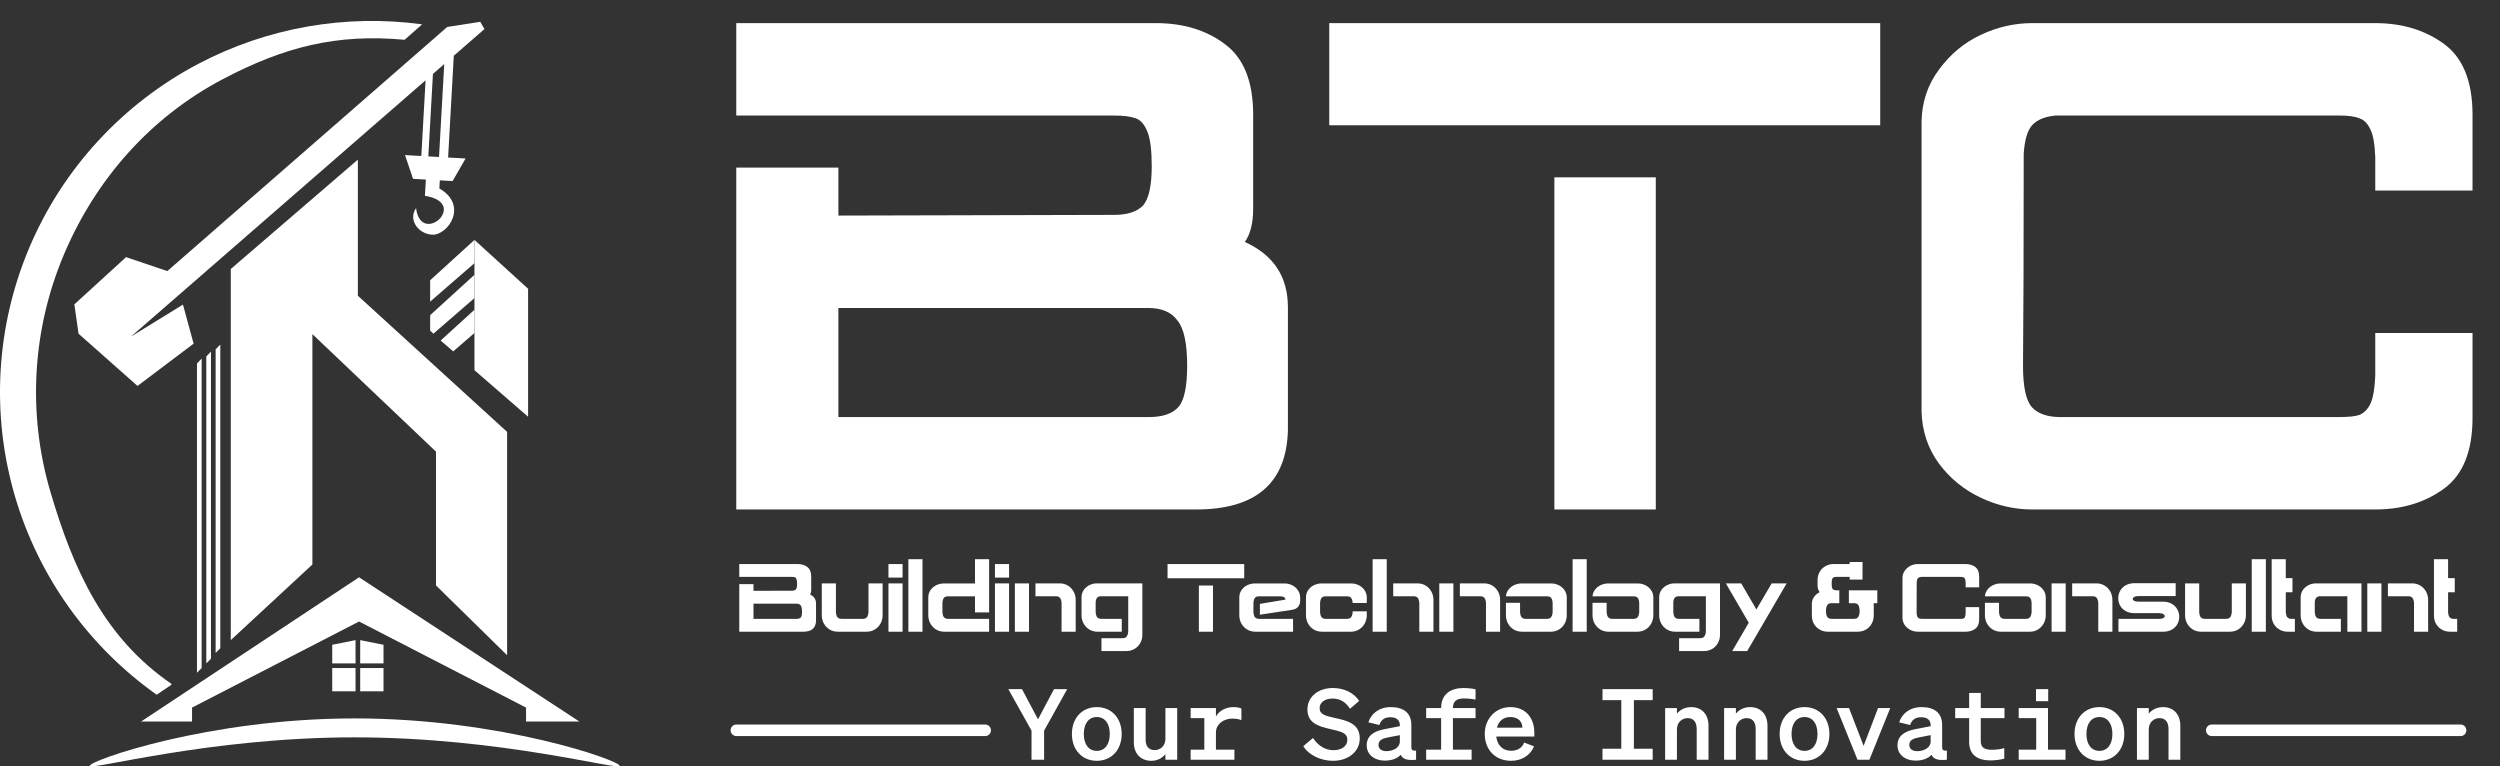 <svg width="261" height="80" viewBox="0 0 261 80" fill="none" xmlns="http://www.w3.org/2000/svg">
<rect x="0" y="0" width="261" height="80" fill="#333333" stroke="none"/>
<path d="M24.094 28.082V66.828L32.614 58.933V34.884L45.517 47.151V61.119L52.942 68.407V45.087L37.361 30.876V16.665L24.094 28.082Z" fill="white"/>
<path fill-rule="evenodd" clip-rule="evenodd" d="M13.16 26.845C11.49 28.373 8.072 31.498 7.764 31.773L8.201 34.839L14.357 40.293L20.212 35.877L19.1 31.8L13.67 35.145L44.43 8.384L43.986 16.287L42.285 16.191L43.121 18.671L44.458 18.746L44.363 20.444C49.075 21.195 43.942 25.773 43.437 21.73C42.594 22.933 43.652 24.418 45.111 24.5C46.756 24.593 48.94 21.43 45.869 19.677L45.916 18.828L47.253 18.903L48.605 16.546L46.782 16.443L47.377 5.819L50.581 3.031L50.136 2.276L46.693 2.813L17.467 28.302L13.16 26.845ZM44.716 16.327L45.199 7.715L46.378 6.688L45.834 16.39L44.716 16.327Z" fill="white"/>
<path fill-rule="evenodd" clip-rule="evenodd" d="M22.999 35.977L22.512 36.469V68.164L22.999 67.678V35.977Z" fill="white"/>
<path fill-rule="evenodd" clip-rule="evenodd" d="M22.025 36.706L21.538 37.208V69.257L22.025 68.772V36.706Z" fill="white"/>
<path fill-rule="evenodd" clip-rule="evenodd" d="M21.051 37.435L20.564 37.95V70.229L21.051 69.743V37.435Z" fill="white"/>
<path d="M49.534 25.046L55.133 30.147V43.508L49.534 38.649V25.046Z" fill="white"/>
<path fill-rule="evenodd" clip-rule="evenodd" d="M44.908 29.26L49.534 25.046V27.475L44.908 31.489V29.26Z" fill="white"/>
<path fill-rule="evenodd" clip-rule="evenodd" d="M49.533 28.689L44.908 32.904V34.52L45.247 34.838L49.533 31.119V28.689Z" fill="white"/>
<path fill-rule="evenodd" clip-rule="evenodd" d="M49.534 32.334L46.004 35.55L47.315 36.688L49.534 34.763V32.334Z" fill="white"/>
<path d="M37.484 60.269L14.722 75.33H20.049V73.873L37.484 64.885L54.919 73.873V75.33H60.488L37.484 60.269Z" fill="white"/>
<path d="M34.684 67.314L37.118 66.828V69.257H34.684V67.314Z" fill="white"/>
<path d="M37.605 66.828L40.039 67.314V69.257H37.605V66.828Z" fill="white"/>
<rect x="34.684" y="69.743" width="2.434" height="2.429" fill="white"/>
<rect x="37.605" y="69.743" width="2.434" height="2.429" fill="white"/>
<path d="M64.689 79.945C64.689 80.49 52.307 76.979 37.032 76.979C21.758 76.979 9.375 80.49 9.375 79.945C9.375 79.398 21.758 75.002 37.032 75.002C52.307 75.002 64.689 79.398 64.689 79.945Z" fill="white"/>
<path d="M20.703 6.667C27.888 2.882 36.062 1.452 44.071 2.541L42.241 4.153C35.118 3.495 29.63 4.909 23.254 8.267C15.703 12.245 10.006 18.704 6.682 26.552C3.358 34.4 2.855 43.153 5.258 51.328C7.661 59.504 10.876 66.599 17.921 71.411L17.838 71.533L16.355 72.528C9.241 67.49 4.029 60.203 1.57 51.838C-0.951 43.262 -0.423 34.08 3.063 25.847C6.55 17.615 12.782 10.839 20.703 6.667Z" fill="white"/>
<path d="M78.664 60.985V61.681L82.671 61.671C82.859 61.671 82.997 61.628 83.085 61.54C83.172 61.446 83.216 61.254 83.216 60.965C83.216 60.736 83.196 60.571 83.155 60.47C83.115 60.363 83.058 60.295 82.984 60.268C82.91 60.242 82.802 60.228 82.661 60.228H77.18V58.886H83.276C83.674 58.886 84.007 58.986 84.276 59.188C84.552 59.39 84.69 59.733 84.69 60.218V61.581C84.69 61.789 84.649 61.951 84.569 62.065C84.986 62.254 85.194 62.57 85.194 63.014V64.8C85.174 65.568 84.73 65.951 83.862 65.951H77.18V60.985H78.664ZM83.176 64.609C83.371 64.609 83.512 64.562 83.6 64.467C83.687 64.373 83.731 64.171 83.731 63.862C83.731 63.539 83.684 63.32 83.59 63.206C83.502 63.084 83.361 63.024 83.165 63.024H78.664V64.609H83.176ZM92.144 60.904V64.266C92.137 64.582 92.06 64.868 91.912 65.124C91.764 65.379 91.565 65.581 91.316 65.729C91.067 65.877 90.785 65.951 90.469 65.951H87.471C87.154 65.951 86.872 65.877 86.623 65.729C86.374 65.581 86.175 65.379 86.027 65.124C85.879 64.868 85.802 64.582 85.795 64.266V60.904H87.269V63.821C87.269 64.05 87.309 64.239 87.39 64.387C87.477 64.535 87.639 64.609 87.874 64.609H90.065C90.3 64.609 90.458 64.535 90.539 64.387C90.627 64.239 90.67 64.05 90.67 63.821V60.904H92.144ZM94.228 60.299H92.754V58.886H94.228V60.299ZM92.754 65.951V60.904H94.228V65.951H92.754ZM94.834 65.951V58.381H96.308V65.951H94.834ZM103.263 58.381V63.932H101.789V62.257H98.953C98.731 62.257 98.579 62.334 98.499 62.489C98.418 62.637 98.381 62.842 98.388 63.105V63.821C98.388 64.05 98.428 64.239 98.509 64.387C98.596 64.535 98.758 64.609 98.993 64.609H103.263V65.951H98.59C98.273 65.951 97.991 65.877 97.742 65.729C97.493 65.581 97.294 65.379 97.146 65.124C96.998 64.868 96.921 64.582 96.914 64.266V62.338C96.921 62.055 97.001 61.806 97.156 61.591C97.318 61.369 97.52 61.2 97.762 61.086C98.011 60.972 98.263 60.914 98.519 60.914H101.789V58.381H103.263ZM105.347 60.299H103.873V58.886H105.347V60.299ZM103.873 65.951V60.904H105.347V65.951H103.873ZM105.953 65.951V60.904H107.427V65.951H105.953ZM110.828 63.034C110.828 62.799 110.785 62.61 110.697 62.469C110.616 62.321 110.458 62.247 110.223 62.247H108.103V60.904H110.626C110.943 60.904 111.225 60.978 111.474 61.126C111.723 61.274 111.922 61.476 112.07 61.732C112.218 61.988 112.295 62.274 112.302 62.59V65.951H110.828V63.034ZM119.261 60.904V66.284C119.261 66.6 119.187 66.886 119.039 67.142C118.898 67.398 118.699 67.6 118.444 67.748C118.188 67.896 117.902 67.97 117.586 67.97H114.992V66.627H117.182C117.417 66.627 117.576 66.553 117.656 66.405C117.744 66.264 117.787 66.076 117.787 65.84V62.247H114.951C114.561 62.247 114.372 62.496 114.386 62.994V63.821C114.386 64.05 114.426 64.239 114.507 64.387C114.594 64.535 114.756 64.609 114.992 64.609H117.111V65.951H114.588C114.271 65.951 113.989 65.877 113.74 65.729C113.491 65.581 113.292 65.379 113.144 65.124C112.996 64.868 112.919 64.582 112.912 64.266V62.328C112.919 62.045 113 61.796 113.154 61.581C113.316 61.358 113.518 61.19 113.76 61.076C114.009 60.962 114.261 60.904 114.517 60.904H119.261ZM121.892 58.886H129.896V60.369H121.892V58.886ZM125.162 61.126H126.636V65.951H125.162V61.126ZM131.534 63.044L134.198 62.6C134.198 62.492 134.151 62.408 134.057 62.348C133.963 62.287 133.842 62.257 133.694 62.257H131.422C131.2 62.257 131.049 62.334 130.968 62.489C130.888 62.637 130.851 62.842 130.857 63.105V63.821C130.857 64.05 130.898 64.239 130.978 64.387C131.066 64.535 131.227 64.609 131.463 64.609H134.996V65.951H131.059C130.743 65.951 130.46 65.877 130.211 65.729C129.962 65.581 129.764 65.379 129.616 65.124C129.468 64.868 129.39 64.582 129.384 64.266V62.338C129.39 62.055 129.471 61.806 129.626 61.591C129.787 61.369 129.989 61.2 130.231 61.086C130.48 60.972 130.733 60.914 130.988 60.914H134.128C134.383 60.914 134.632 60.972 134.875 61.086C135.124 61.2 135.325 61.369 135.48 61.591C135.642 61.806 135.726 62.055 135.733 62.338L135.743 62.61C135.743 63.243 135.45 63.596 134.864 63.67L131.534 64.175V63.044ZM138.382 62.257C138.16 62.257 138.008 62.334 137.927 62.489C137.847 62.637 137.81 62.842 137.816 63.105V63.821C137.816 64.05 137.857 64.239 137.938 64.387C138.025 64.535 138.187 64.609 138.422 64.609H140.612C140.848 64.609 141.006 64.535 141.087 64.387C141.174 64.239 141.218 64.05 141.218 63.821H142.692V64.266C142.685 64.582 142.608 64.868 142.46 65.124C142.311 65.379 142.113 65.581 141.864 65.729C141.615 65.877 141.332 65.951 141.016 65.951H138.018C137.702 65.951 137.419 65.877 137.17 65.729C136.921 65.581 136.723 65.379 136.575 65.124C136.427 64.868 136.349 64.582 136.343 64.266V62.338C136.349 62.055 136.43 61.806 136.585 61.591C136.746 61.369 136.948 61.2 137.191 61.086C137.44 60.972 137.692 60.914 137.948 60.914H141.087C141.342 60.914 141.591 60.972 141.834 61.086C142.083 61.2 142.285 61.369 142.439 61.591C142.601 61.806 142.685 62.055 142.692 62.338V62.953H141.218C141.205 62.731 141.154 62.56 141.067 62.438C140.986 62.317 140.848 62.257 140.653 62.257H138.382ZM143.302 65.951V58.381H144.776V65.951H143.302ZM148.177 63.034C148.177 62.799 148.133 62.61 148.046 62.469C147.965 62.321 147.807 62.247 147.572 62.247H145.452V60.904H147.975C148.292 60.904 148.574 60.978 148.823 61.126C149.072 61.274 149.271 61.476 149.419 61.732C149.567 61.988 149.644 62.274 149.651 62.59V65.951H148.177V63.034ZM150.261 65.951V60.904H151.735V65.951H150.261ZM155.136 63.034C155.136 62.799 155.093 62.61 155.005 62.469C154.924 62.321 154.766 62.247 154.531 62.247H152.411V60.904H154.934C155.251 60.904 155.533 60.978 155.782 61.126C156.031 61.274 156.23 61.476 156.378 61.732C156.526 61.988 156.603 62.274 156.61 62.59V65.951H155.136V63.034ZM161.964 60.914C162.22 60.914 162.469 60.972 162.711 61.086C162.96 61.2 163.162 61.369 163.317 61.591C163.478 61.806 163.562 62.055 163.569 62.338V64.266C163.562 64.582 163.485 64.868 163.337 65.124C163.189 65.379 162.99 65.581 162.742 65.729C162.493 65.877 162.21 65.951 161.894 65.951H158.896C158.58 65.951 158.297 65.877 158.048 65.729C157.799 65.581 157.6 65.379 157.452 65.124C157.304 64.868 157.227 64.582 157.22 64.266V62.933H158.694V63.105V63.821C158.694 64.05 158.734 64.239 158.815 64.387C158.903 64.535 159.064 64.609 159.3 64.609H161.49C161.725 64.609 161.884 64.535 161.964 64.387C162.052 64.239 162.096 64.05 162.096 63.821V63.105C162.102 62.842 162.065 62.637 161.984 62.489C161.904 62.334 161.752 62.257 161.53 62.257H157.22C157.24 61.988 157.331 61.752 157.493 61.55C157.654 61.342 157.856 61.184 158.098 61.076C158.341 60.968 158.583 60.914 158.825 60.914H161.964ZM164.179 65.951V58.381H165.653V65.951H164.179ZM171.003 60.914C171.259 60.914 171.508 60.972 171.75 61.086C171.999 61.2 172.201 61.369 172.356 61.591C172.517 61.806 172.602 62.055 172.608 62.338V64.266C172.602 64.582 172.524 64.868 172.376 65.124C172.228 65.379 172.03 65.581 171.781 65.729C171.532 65.877 171.249 65.951 170.933 65.951H167.935C167.619 65.951 167.336 65.877 167.087 65.729C166.838 65.581 166.639 65.379 166.491 65.124C166.343 64.868 166.266 64.582 166.259 64.266V62.933H167.733V63.105V63.821C167.733 64.05 167.773 64.239 167.854 64.387C167.942 64.535 168.103 64.609 168.339 64.609H170.529C170.764 64.609 170.923 64.535 171.003 64.387C171.091 64.239 171.135 64.05 171.135 63.821V63.105C171.141 62.842 171.104 62.637 171.024 62.489C170.943 62.334 170.791 62.257 170.569 62.257H166.259C166.279 61.988 166.37 61.752 166.532 61.55C166.693 61.342 166.895 61.184 167.137 61.076C167.38 60.968 167.622 60.914 167.864 60.914H171.003ZM179.567 60.904V66.284C179.567 66.6 179.493 66.886 179.345 67.142C179.204 67.398 179.006 67.6 178.75 67.748C178.494 67.896 178.208 67.97 177.892 67.97H175.298V66.627H177.488C177.724 66.627 177.882 66.553 177.963 66.405C178.05 66.264 178.094 66.076 178.094 65.84V62.247H175.257C174.867 62.247 174.679 62.496 174.692 62.994V63.821C174.692 64.05 174.733 64.239 174.813 64.387C174.901 64.535 175.062 64.609 175.298 64.609H177.417V65.951H174.894C174.578 65.951 174.295 65.877 174.046 65.729C173.797 65.581 173.599 65.379 173.451 65.124C173.303 64.868 173.225 64.582 173.218 64.266V62.328C173.225 62.045 173.306 61.796 173.461 61.581C173.622 61.358 173.824 61.19 174.066 61.076C174.315 60.962 174.568 60.904 174.823 60.904H179.567ZM184.962 60.904H186.527L182.408 67.97H180.844L182.57 65.013L180.178 60.904H181.783L183.367 63.63L184.962 60.904ZM195.991 62.974H195.618V63.054V64.266C195.618 64.582 195.543 64.868 195.395 65.124C195.254 65.379 195.056 65.581 194.8 65.729C194.544 65.877 194.258 65.951 193.942 65.951H190.833C190.517 65.951 190.231 65.877 189.975 65.729C189.719 65.581 189.518 65.379 189.369 65.124C189.228 64.868 189.158 64.582 189.158 64.266V63.054C189.158 62.778 189.232 62.536 189.38 62.328C189.534 62.112 189.733 61.944 189.975 61.823C189.827 61.621 189.753 61.395 189.753 61.147V60.571C189.753 60.255 189.824 59.969 189.965 59.713C190.113 59.458 190.315 59.256 190.571 59.108C190.826 58.96 191.112 58.886 191.429 58.886H193.104V58.674H194.447V60.511H193.104V60.228H191.701C191.499 60.228 191.368 60.282 191.307 60.389C191.254 60.49 191.227 60.639 191.227 60.834C191.227 61.062 191.237 61.231 191.257 61.338C191.277 61.439 191.328 61.513 191.408 61.56C191.489 61.608 191.617 61.631 191.792 61.631H192.024V62.974H191.196C190.981 62.974 190.833 63.047 190.752 63.196C190.672 63.344 190.631 63.552 190.631 63.821C190.631 64.05 190.672 64.239 190.752 64.387C190.84 64.535 191.001 64.609 191.237 64.609H193.538C193.774 64.609 193.932 64.535 194.013 64.387C194.1 64.239 194.144 64.05 194.144 63.821C194.144 63.552 194.103 63.344 194.023 63.196C193.942 63.047 193.794 62.974 193.579 62.974H193.023V61.631H195.991V62.974ZM200.225 65.951C199.97 65.951 199.721 65.894 199.478 65.78C199.236 65.665 199.034 65.5 198.873 65.285C198.711 65.063 198.627 64.811 198.62 64.528V63.811V60.309C198.627 60.026 198.711 59.777 198.873 59.562C199.034 59.34 199.236 59.172 199.478 59.057C199.721 58.943 199.97 58.886 200.225 58.886H205.212C205.602 58.886 205.935 58.986 206.211 59.188C206.487 59.39 206.625 59.733 206.625 60.218V61.318H205.212V60.834C205.205 60.645 205.181 60.511 205.141 60.43C205.101 60.342 205.047 60.289 204.979 60.268C204.919 60.242 204.821 60.228 204.687 60.228H200.568C200.42 60.242 200.309 60.285 200.235 60.359C200.161 60.433 200.118 60.575 200.104 60.783C200.104 62.149 200.101 63.175 200.094 63.862C200.094 64.171 200.138 64.373 200.225 64.467C200.313 64.562 200.451 64.609 200.639 64.609H204.687C204.821 64.609 204.919 64.599 204.979 64.578C205.047 64.552 205.101 64.498 205.141 64.417C205.181 64.329 205.205 64.192 205.212 64.003V63.387H206.625V64.619C206.625 65.103 206.487 65.447 206.211 65.648C205.935 65.85 205.602 65.951 205.212 65.951H200.225ZM211.97 60.914C212.225 60.914 212.474 60.972 212.717 61.086C212.966 61.2 213.168 61.369 213.322 61.591C213.484 61.806 213.568 62.055 213.575 62.338V64.266C213.568 64.582 213.491 64.868 213.343 65.124C213.194 65.379 212.996 65.581 212.747 65.729C212.498 65.877 212.215 65.951 211.899 65.951H208.901C208.585 65.951 208.302 65.877 208.053 65.729C207.804 65.581 207.606 65.379 207.458 65.124C207.31 64.868 207.232 64.582 207.226 64.266V62.933H208.699V63.105V63.821C208.699 64.05 208.74 64.239 208.821 64.387C208.908 64.535 209.07 64.609 209.305 64.609H211.495C211.731 64.609 211.889 64.535 211.97 64.387C212.057 64.239 212.101 64.05 212.101 63.821V63.105C212.108 62.842 212.071 62.637 211.99 62.489C211.909 62.334 211.758 62.257 211.536 62.257H207.226C207.246 61.988 207.337 61.752 207.498 61.55C207.66 61.342 207.862 61.184 208.104 61.076C208.346 60.968 208.588 60.914 208.831 60.914H211.97ZM214.185 65.951V60.904H215.659V65.951H214.185ZM219.06 63.034C219.06 62.799 219.016 62.61 218.929 62.469C218.848 62.321 218.69 62.247 218.455 62.247H216.335V60.904H218.858C219.175 60.904 219.457 60.978 219.706 61.126C219.955 61.274 220.154 61.476 220.302 61.732C220.45 61.988 220.527 62.274 220.534 62.59V65.951H219.06V63.034ZM225.797 62.812C226.161 62.812 226.47 62.886 226.726 63.034C226.988 63.182 227.183 63.377 227.311 63.62C227.446 63.862 227.513 64.118 227.513 64.387C227.513 64.656 227.449 64.912 227.321 65.154C227.194 65.389 227.002 65.581 226.746 65.729C226.49 65.877 226.181 65.951 225.817 65.951H221.164V64.609H225.414C225.602 64.609 225.747 64.582 225.848 64.528C225.949 64.467 225.999 64.397 225.999 64.316C225.999 64.235 225.945 64.165 225.838 64.104C225.73 64.043 225.582 64.013 225.394 64.013H222.84C222.476 64.013 222.167 63.939 221.911 63.791C221.655 63.643 221.464 63.451 221.336 63.216C221.208 62.98 221.144 62.728 221.144 62.459C221.144 62.19 221.208 61.934 221.336 61.692C221.47 61.449 221.666 61.254 221.921 61.106C222.184 60.958 222.497 60.884 222.86 60.884H227.14V62.227H223.264C223.075 62.227 222.927 62.257 222.82 62.317C222.712 62.378 222.658 62.449 222.658 62.529C222.658 62.603 222.709 62.671 222.81 62.731C222.91 62.785 223.055 62.812 223.244 62.812H225.797ZM234.472 60.904V64.266C234.465 64.582 234.388 64.868 234.24 65.124C234.092 65.379 233.893 65.581 233.644 65.729C233.395 65.877 233.113 65.951 232.796 65.951H229.799C229.482 65.951 229.2 65.877 228.951 65.729C228.702 65.581 228.503 65.379 228.355 65.124C228.207 64.868 228.13 64.582 228.123 64.266V60.904H229.597V63.821C229.597 64.05 229.637 64.239 229.718 64.387C229.805 64.535 229.967 64.609 230.202 64.609H232.393C232.628 64.609 232.786 64.535 232.867 64.387C232.954 64.239 232.998 64.05 232.998 63.821V60.904H234.472ZM235.082 65.951V58.381H236.556V65.951H235.082ZM239.584 64.609V65.951H238.838C238.521 65.951 238.235 65.877 237.98 65.729C237.724 65.581 237.522 65.379 237.374 65.124C237.233 64.868 237.162 64.582 237.162 64.266V58.381H238.636V60.359H239.332V61.833H238.636V63.821C238.636 64.05 238.676 64.239 238.757 64.387C238.844 64.535 239.006 64.609 239.241 64.609H239.584ZM246.537 60.904V65.951H245.063V62.247H242.227C241.837 62.247 241.648 62.496 241.662 62.994V63.821C241.662 64.05 241.702 64.239 241.783 64.387C241.87 64.535 242.032 64.609 242.267 64.609H244.387V65.951H241.864C241.547 65.951 241.265 65.877 241.016 65.729C240.767 65.581 240.568 65.379 240.42 65.124C240.272 64.868 240.195 64.582 240.188 64.266V62.328C240.195 62.045 240.276 61.796 240.43 61.581C240.592 61.358 240.794 61.19 241.036 61.076C241.285 60.962 241.537 60.904 241.793 60.904H246.537ZM247.147 65.951V60.904H248.621V65.951H247.147ZM252.023 63.034C252.023 62.799 251.979 62.61 251.891 62.469C251.811 62.321 251.652 62.247 251.417 62.247H249.297V60.904H251.821C252.137 60.904 252.42 60.978 252.669 61.126C252.918 61.274 253.116 61.476 253.264 61.732C253.412 61.988 253.49 62.274 253.496 62.59V65.951H252.023V63.034ZM256.529 64.609V65.951H255.782C255.466 65.951 255.18 65.877 254.924 65.729C254.668 65.581 254.466 65.379 254.318 65.124C254.177 64.868 254.106 64.582 254.106 64.266V58.381H255.58V60.359H256.277V61.833H255.58V63.821C255.58 64.05 255.621 64.239 255.701 64.387C255.789 64.535 255.95 64.609 256.186 64.609H256.529Z" fill="white"/>
<path d="M87.528 17.501V22.506L116.324 22.433C117.678 22.433 118.669 22.119 119.298 21.49C119.927 20.813 120.241 19.435 120.241 17.356C120.241 15.712 120.096 14.527 119.806 13.802C119.516 13.028 119.105 12.544 118.573 12.351C118.041 12.158 117.267 12.061 116.252 12.061H76.866V2.414H120.676C123.529 2.414 125.923 3.139 127.857 4.59C129.84 6.04 130.831 8.507 130.831 11.988V21.78C130.831 23.279 130.541 24.44 129.96 25.262C132.959 26.616 134.458 28.889 134.458 32.08V44.919C134.312 50.431 131.121 53.188 124.883 53.188H76.866V17.501H87.528ZM119.951 43.541C121.353 43.541 122.369 43.202 122.997 42.525C123.626 41.848 123.94 40.397 123.94 38.173C123.94 35.852 123.602 34.28 122.925 33.458C122.296 32.588 121.281 32.153 119.878 32.153H87.528V43.541H119.951ZM138.774 2.414H196.294V13.076H138.774V2.414ZM162.275 18.516H172.865V53.188H162.275V18.516ZM212.145 53.188C210.308 53.188 208.519 52.776 206.778 51.954C205.037 51.132 203.586 49.948 202.426 48.4C201.265 46.804 200.661 44.991 200.612 42.96V37.81V12.641C200.661 10.61 201.265 8.821 202.426 7.274C203.586 5.678 205.037 4.469 206.778 3.647C208.519 2.825 210.308 2.414 212.145 2.414H247.977C250.782 2.414 253.175 3.139 255.158 4.59C257.141 6.04 258.132 8.507 258.132 11.988V19.894H247.977V16.413C247.929 15.059 247.759 14.092 247.469 13.511C247.179 12.883 246.792 12.496 246.309 12.351C245.874 12.158 245.172 12.061 244.205 12.061H214.611C213.548 12.158 212.75 12.472 212.218 13.004C211.686 13.536 211.372 14.551 211.275 16.05C211.275 25.866 211.251 33.241 211.202 38.173C211.202 40.397 211.517 41.848 212.145 42.525C212.774 43.202 213.765 43.541 215.119 43.541H244.205C245.172 43.541 245.874 43.468 246.309 43.323C246.792 43.13 247.179 42.743 247.469 42.162C247.759 41.534 247.929 40.542 247.977 39.188V34.764H258.132V43.613C258.132 47.095 257.141 49.561 255.158 51.011C253.175 52.462 250.782 53.188 247.977 53.188H212.145Z" fill="white"/>
<path d="M108.368 75.095L110.042 71.942H111.418L109.005 76.276V79.315H107.691V76.276L105.267 71.942H106.695L108.368 75.095ZM117.103 76.625C117.103 78.299 116.025 79.428 114.505 79.428C112.985 79.428 111.907 78.299 111.907 76.625C111.907 74.951 112.985 73.822 114.505 73.822C116.025 73.822 117.103 74.951 117.103 76.625ZM113.15 76.625C113.15 77.724 113.673 78.391 114.505 78.391C115.337 78.391 115.861 77.724 115.861 76.625C115.861 75.526 115.337 74.859 114.505 74.859C113.673 74.859 113.15 75.526 113.15 76.625ZM122.901 73.924V79.315H121.669V78.74C121.361 79.1 120.899 79.428 120.2 79.428C119.071 79.428 118.372 78.658 118.372 77.498V73.924H119.605V77.231C119.605 77.888 119.892 78.309 120.56 78.309C121.114 78.309 121.669 77.898 121.669 77.128V73.924H122.901ZM124.304 79.315V78.268H125.731V74.972H124.304V73.924H126.943V74.797C127.282 74.181 128.011 73.822 128.76 73.822C129.14 73.822 129.407 73.883 129.602 73.965V75.177C129.325 75.085 129.068 75.023 128.637 75.023C127.805 75.023 126.943 75.557 126.943 76.471V78.268H128.873V79.315H124.304ZM136.064 77.898L137.08 77.046C137.594 77.847 138.364 78.319 139.206 78.319C140.038 78.319 140.664 77.929 140.664 77.221C140.664 76.471 139.894 76.358 138.795 76.091C137.686 75.824 136.495 75.506 136.495 74.068C136.495 72.702 137.666 71.829 139.155 71.829C140.418 71.829 141.404 72.405 141.896 73.175L140.941 73.996C140.531 73.36 139.976 72.928 139.114 72.928C138.323 72.928 137.768 73.329 137.768 73.935C137.768 74.582 138.343 74.725 139.339 74.951C140.531 75.218 141.958 75.485 141.958 77.087C141.958 78.535 140.685 79.428 139.165 79.428C137.902 79.428 136.639 78.843 136.064 77.898ZM144.562 79.408C143.494 79.408 142.683 78.781 142.683 77.816C142.683 76.789 143.474 76.327 144.552 76.122L146.144 75.814V75.721C146.144 75.208 145.836 74.879 145.148 74.879C144.542 74.879 144.162 75.167 144.008 75.691L142.858 75.413C143.135 74.52 143.956 73.822 145.199 73.822C146.534 73.822 147.345 74.438 147.345 75.68V78.001C147.345 78.309 147.489 78.401 147.838 78.36V79.315C146.914 79.418 146.431 79.243 146.236 78.802C145.877 79.192 145.291 79.408 144.562 79.408ZM146.144 77.416V76.748L144.87 76.995C144.336 77.097 143.915 77.282 143.915 77.765C143.915 78.186 144.244 78.422 144.737 78.422C145.425 78.422 146.144 78.073 146.144 77.416ZM153.636 79.315H148.892V78.268H150.453V74.972H148.892V73.924H150.453C150.453 72.446 151.479 71.829 152.784 71.829C153.266 71.829 153.718 71.891 154.047 71.963V73.031C153.677 72.98 153.338 72.918 152.825 72.918C152.054 72.918 151.685 73.226 151.685 73.924H154.047V74.972H151.685V78.268H153.636V79.315ZM157.739 79.428C156.137 79.428 155.008 78.289 155.008 76.625C155.008 75.044 156.127 73.822 157.688 73.822C159.321 73.822 160.183 75.003 160.183 76.481V76.892H156.209C156.312 77.816 156.908 78.381 157.75 78.381C158.417 78.381 158.931 78.073 159.115 77.518L160.152 77.919C159.762 78.864 158.869 79.428 157.739 79.428ZM157.688 74.859C156.99 74.859 156.466 75.239 156.281 75.968H158.941C158.931 75.372 158.53 74.859 157.688 74.859ZM172.539 78.165V79.315H167.302V78.165H169.263V73.093H167.302V71.942H172.539V73.093H170.578V78.165H172.539ZM173.839 79.315V73.924H175.071V74.499C175.379 74.14 175.862 73.822 176.56 73.822C177.69 73.822 178.368 74.602 178.368 75.762V79.315H177.135V76.122C177.135 75.454 176.868 74.972 176.191 74.972C175.636 74.972 175.071 75.382 175.071 76.153V79.315H173.839ZM179.996 79.315V73.924H181.228V74.499C181.537 74.14 182.019 73.822 182.717 73.822C183.847 73.822 184.525 74.602 184.525 75.762V79.315H183.292V76.122C183.292 75.454 183.026 74.972 182.348 74.972C181.793 74.972 181.228 75.382 181.228 76.153V79.315H179.996ZM190.99 76.625C190.99 78.299 189.912 79.428 188.392 79.428C186.872 79.428 185.794 78.299 185.794 76.625C185.794 74.951 186.872 73.822 188.392 73.822C189.912 73.822 190.99 74.951 190.99 76.625ZM187.037 76.625C187.037 77.724 187.56 78.391 188.392 78.391C189.224 78.391 189.748 77.724 189.748 76.625C189.748 75.526 189.224 74.859 188.392 74.859C187.56 74.859 187.037 75.526 187.037 76.625ZM195.165 79.315H193.923L191.746 73.924H193.04L194.56 77.868L196.069 73.924H197.342L195.165 79.315ZM199.977 79.408C198.91 79.408 198.098 78.781 198.098 77.816C198.098 76.789 198.889 76.327 199.967 76.122L201.559 75.814V75.721C201.559 75.208 201.251 74.879 200.563 74.879C199.957 74.879 199.577 75.167 199.423 75.691L198.273 75.413C198.55 74.52 199.372 73.822 200.614 73.822C201.949 73.822 202.76 74.438 202.76 75.68V78.001C202.76 78.309 202.904 78.401 203.253 78.36V79.315C202.329 79.418 201.846 79.243 201.651 78.802C201.292 79.192 200.707 79.408 199.977 79.408ZM201.559 77.416V76.748L200.286 76.995C199.752 77.097 199.331 77.282 199.331 77.765C199.331 78.186 199.659 78.422 200.152 78.422C200.84 78.422 201.559 78.073 201.559 77.416ZM205.58 77.467V74.972H204.122V73.924H205.58V72.343H206.792V73.924H209.267V74.972H206.792V77.354C206.792 78.052 207.172 78.278 207.993 78.278C208.445 78.278 208.866 78.206 209.246 78.104V79.203C208.887 79.305 208.312 79.387 207.767 79.387C206.617 79.387 205.58 78.915 205.58 77.467ZM212.559 73.206V71.942H213.832V73.206H212.559ZM210.752 79.315V78.268H212.579V74.972H210.752V73.924H213.812V78.268H215.64V79.315H210.752ZM221.776 76.625C221.776 78.299 220.698 79.428 219.178 79.428C217.658 79.428 216.58 78.299 216.58 76.625C216.58 74.951 217.658 73.822 219.178 73.822C220.698 73.822 221.776 74.951 221.776 76.625ZM217.823 76.625C217.823 77.724 218.346 78.391 219.178 78.391C220.01 78.391 220.534 77.724 220.534 76.625C220.534 75.526 220.01 74.859 219.178 74.859C218.346 74.859 217.823 75.526 217.823 76.625ZM223.097 79.315V73.924H224.329V74.499C224.637 74.14 225.12 73.822 225.818 73.822C226.948 73.822 227.625 74.602 227.625 75.762V79.315H226.393V76.122C226.393 75.454 226.126 74.972 225.448 74.972C224.894 74.972 224.329 75.382 224.329 76.153V79.315H223.097Z" fill="white"/>
<path d="M76.877 76.242L102.851 76.242" stroke="white" stroke-width="1.208" stroke-linecap="round"/>
<path d="M230.909 76.242L256.883 76.242" stroke="white" stroke-width="1.208" stroke-linecap="round"/>
</svg>
